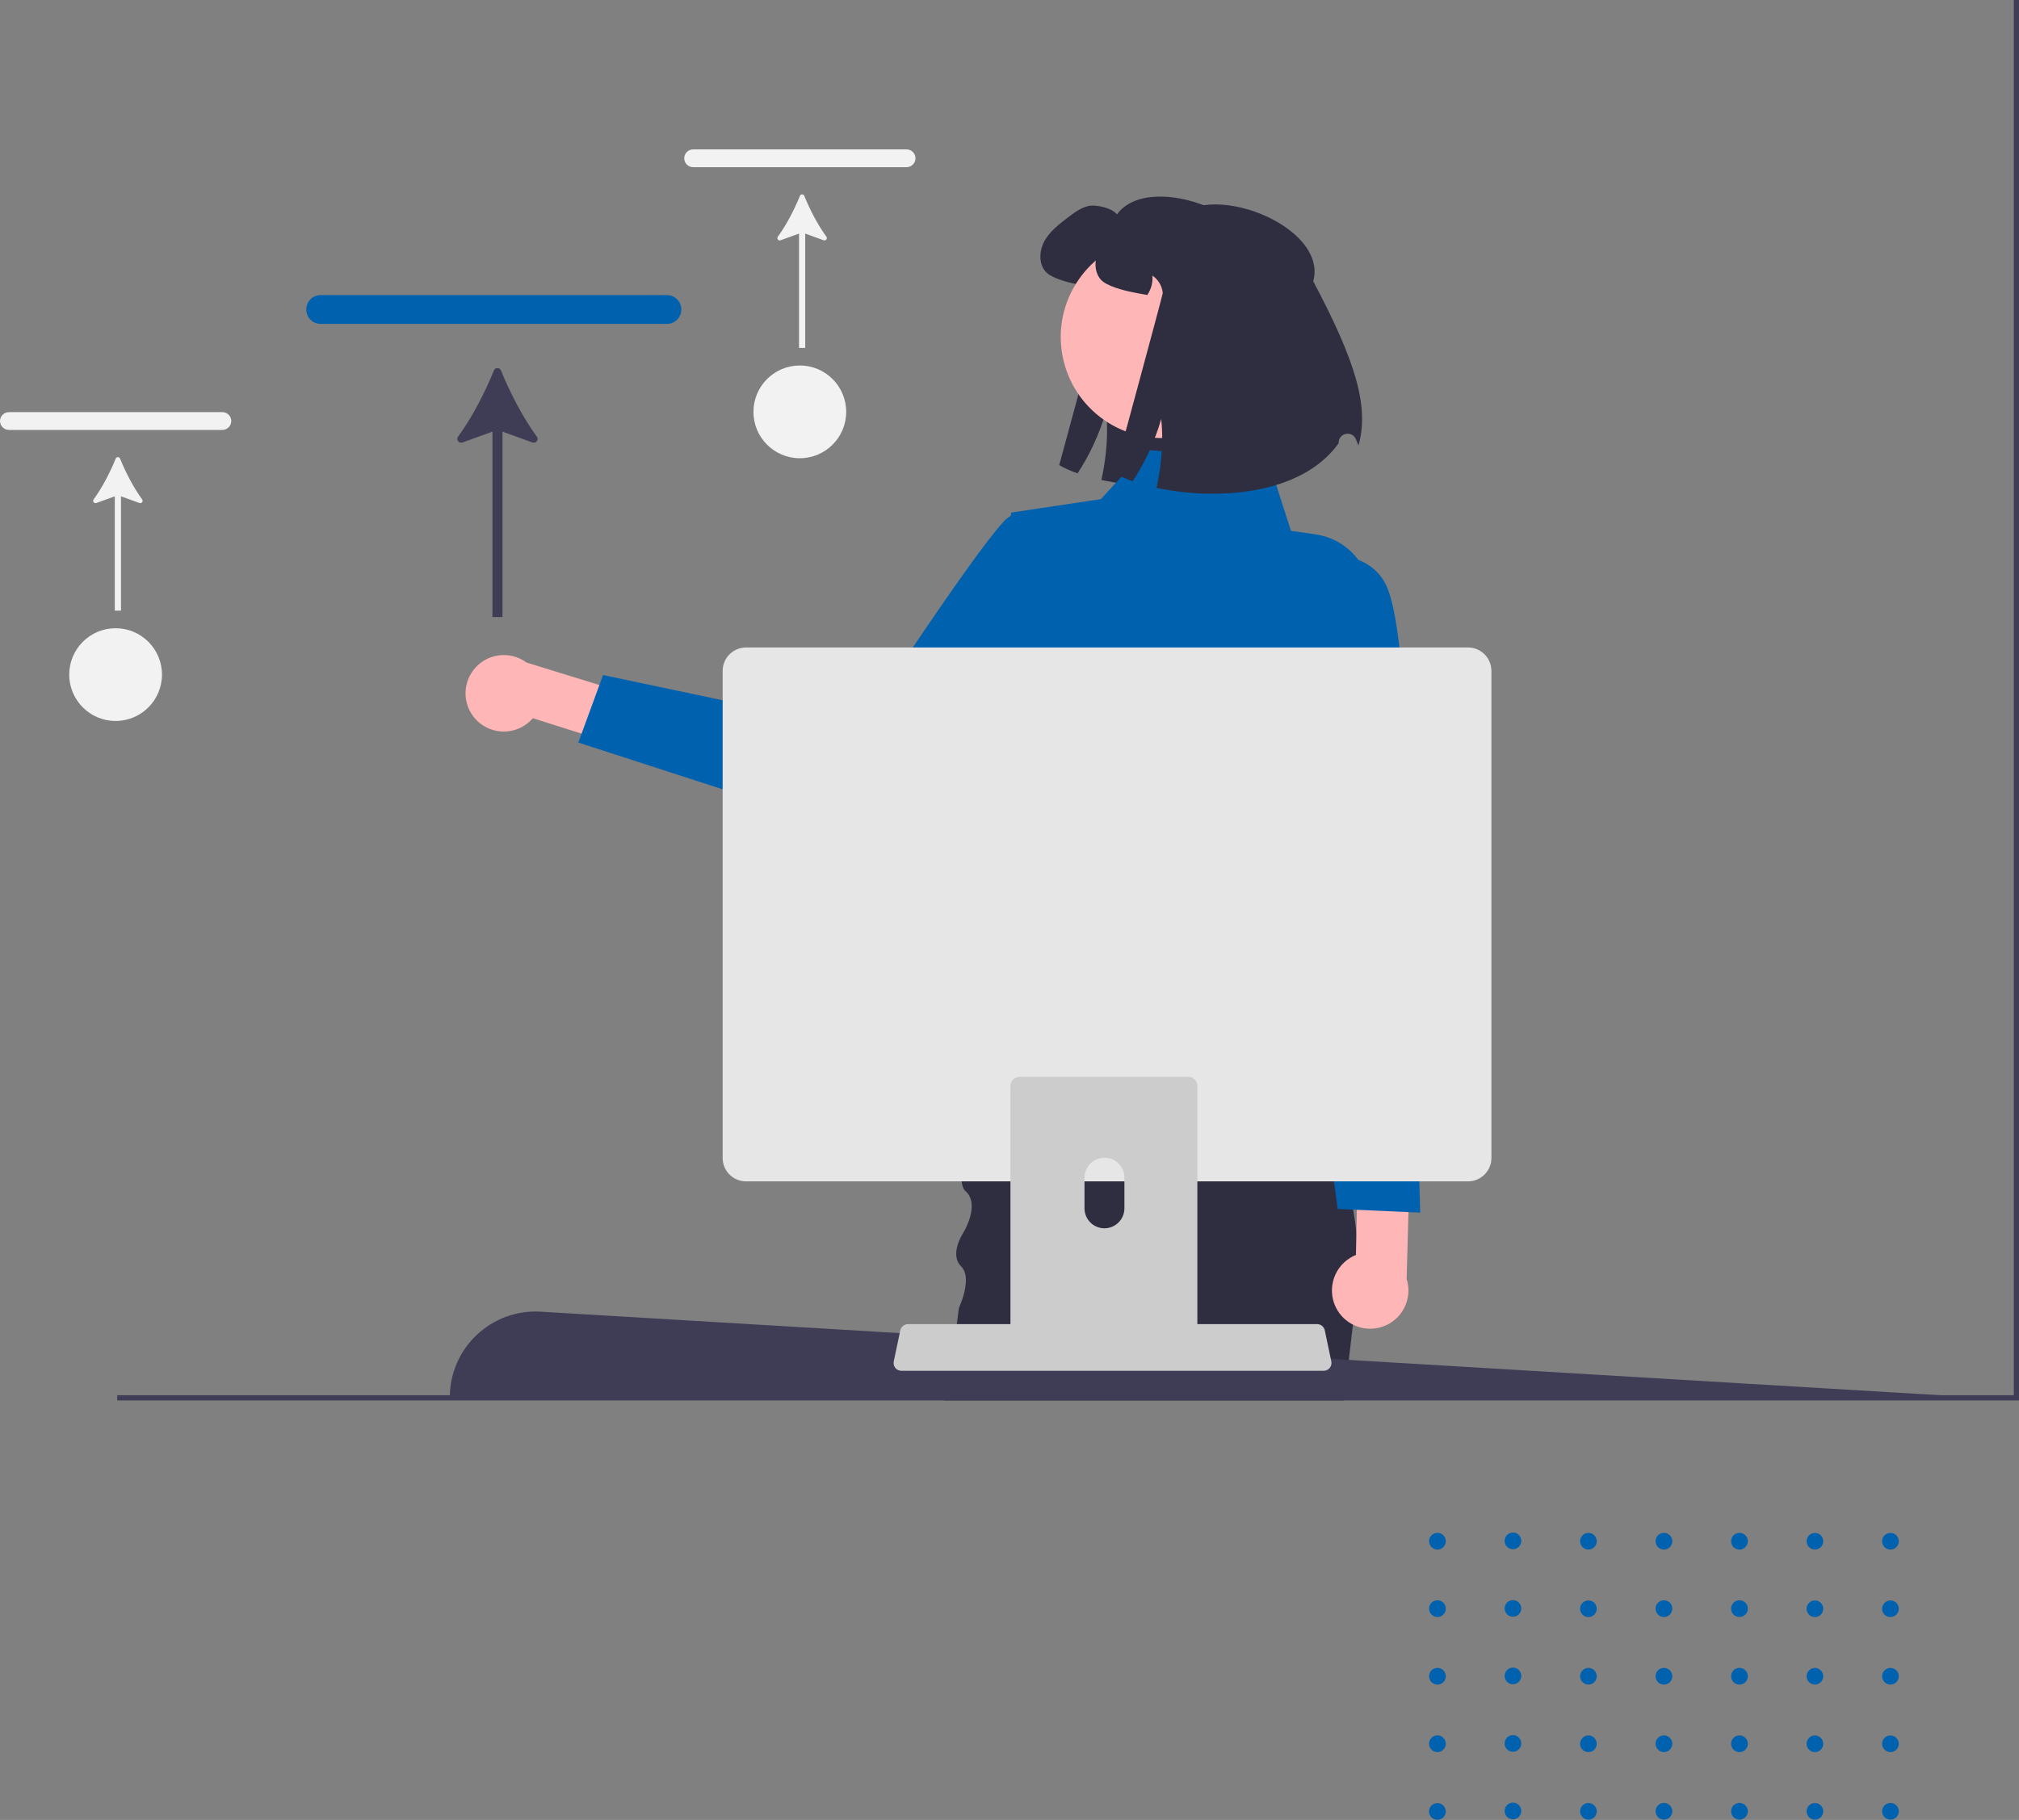 <svg width="640" height="577" viewBox="0 0 640 577" fill="none" xmlns="http://www.w3.org/2000/svg">
<rect x="0" y="0" width="640" height="577" fill="#808080" stroke="none"/>
<g clip-path="url(#clip0_8057_1640)">
<path d="M599.25 576.91C600.708 576.91 601.89 575.728 601.89 574.27C601.89 572.812 600.708 571.63 599.25 571.63C597.792 571.63 596.61 572.812 596.61 574.27C596.61 575.728 597.792 576.91 599.25 576.91Z" fill="#0061AE"/>
<path d="M575.31 576.91C576.768 576.91 577.95 575.728 577.95 574.27C577.95 572.812 576.768 571.63 575.31 571.63C573.852 571.63 572.67 572.812 572.67 574.27C572.67 575.728 573.852 576.91 575.31 576.91Z" fill="#0061AE"/>
<path d="M551.38 576.91C551.904 576.912 552.418 576.759 552.855 576.469C553.292 576.179 553.633 575.765 553.835 575.281C554.037 574.797 554.091 574.264 553.99 573.75C553.889 573.235 553.637 572.762 553.267 572.39C552.897 572.018 552.425 571.765 551.911 571.662C551.396 571.559 550.863 571.611 550.378 571.811C549.893 572.011 549.479 572.351 549.187 572.787C548.896 573.223 548.74 573.736 548.74 574.26C548.74 574.961 549.018 575.634 549.512 576.131C550.007 576.627 550.679 576.908 551.38 576.91V576.91Z" fill="#0061AE"/>
<path d="M527.45 576.91C527.974 576.91 528.486 576.755 528.922 576.464C529.358 576.173 529.697 575.759 529.898 575.274C530.099 574.79 530.151 574.257 530.049 573.743C529.947 573.229 529.694 572.757 529.324 572.387C528.953 572.016 528.481 571.764 527.967 571.661C527.453 571.559 526.92 571.612 526.436 571.812C525.951 572.013 525.538 572.352 525.246 572.788C524.955 573.224 524.8 573.736 524.8 574.26C524.8 574.608 524.868 574.953 525.001 575.274C525.135 575.596 525.33 575.888 525.576 576.134C525.822 576.38 526.114 576.576 526.436 576.709C526.757 576.842 527.102 576.91 527.45 576.91V576.91Z" fill="#0061AE"/>
<path d="M503.51 576.91C504.968 576.91 506.15 575.728 506.15 574.27C506.15 572.812 504.968 571.63 503.51 571.63C502.052 571.63 500.87 572.812 500.87 574.27C500.87 575.728 502.052 576.91 503.51 576.91Z" fill="#0061AE"/>
<path d="M480.59 576.595C481.939 576.041 482.582 574.498 482.028 573.15C481.473 571.801 479.931 571.157 478.582 571.712C477.234 572.266 476.59 573.809 477.145 575.157C477.699 576.506 479.242 577.15 480.59 576.595Z" fill="#0061AE"/>
<path d="M455.65 571.66C455.125 571.658 454.612 571.812 454.174 572.103C453.737 572.393 453.396 572.807 453.194 573.291C452.992 573.776 452.939 574.31 453.041 574.825C453.143 575.34 453.395 575.813 453.766 576.184C454.138 576.555 454.611 576.808 455.126 576.91C455.641 577.012 456.174 576.958 456.659 576.756C457.144 576.555 457.557 576.214 457.848 575.776C458.138 575.339 458.292 574.825 458.29 574.3C458.288 573.601 458.009 572.931 457.514 572.436C457.02 571.942 456.35 571.663 455.65 571.66V571.66Z" fill="#0061AE"/>
<path d="M599.25 555.5C600.708 555.5 601.89 554.318 601.89 552.86C601.89 551.402 600.708 550.22 599.25 550.22C597.792 550.22 596.61 551.402 596.61 552.86C596.61 554.318 597.792 555.5 599.25 555.5Z" fill="#0061AE"/>
<path d="M575.31 555.5C576.768 555.5 577.95 554.318 577.95 552.86C577.95 551.402 576.768 550.22 575.31 550.22C573.852 550.22 572.67 551.402 572.67 552.86C572.67 554.318 573.852 555.5 575.31 555.5Z" fill="#0061AE"/>
<path d="M551.38 555.5C551.905 555.502 552.419 555.348 552.856 555.058C553.293 554.767 553.634 554.354 553.836 553.869C554.038 553.384 554.091 552.851 553.989 552.336C553.887 551.821 553.635 551.348 553.264 550.976C552.892 550.605 552.419 550.353 551.904 550.251C551.389 550.149 550.856 550.202 550.371 550.404C549.886 550.606 549.473 550.947 549.182 551.384C548.892 551.821 548.738 552.335 548.74 552.86C548.742 553.56 549.021 554.229 549.516 554.724C550.011 555.219 550.68 555.498 551.38 555.5V555.5Z" fill="#0061AE"/>
<path d="M527.45 555.5C527.974 555.5 528.487 555.345 528.923 555.053C529.359 554.761 529.699 554.347 529.899 553.862C530.099 553.377 530.151 552.844 530.048 552.329C529.945 551.815 529.692 551.343 529.32 550.973C528.948 550.603 528.475 550.351 527.961 550.25C527.446 550.149 526.913 550.203 526.429 550.405C525.945 550.607 525.532 550.948 525.242 551.385C524.952 551.822 524.798 552.336 524.8 552.86C524.8 553.208 524.868 553.552 525.002 553.873C525.135 554.194 525.33 554.485 525.577 554.73C525.823 554.976 526.115 555.17 526.436 555.302C526.758 555.434 527.102 555.502 527.45 555.5V555.5Z" fill="#0061AE"/>
<path d="M503.51 555.5C504.968 555.5 506.15 554.318 506.15 552.86C506.15 551.402 504.968 550.22 503.51 550.22C502.052 550.22 500.87 551.402 500.87 552.86C500.87 554.318 502.052 555.5 503.51 555.5Z" fill="#0061AE"/>
<path d="M480.593 555.193C481.941 554.639 482.585 553.096 482.03 551.747C481.476 550.399 479.933 549.755 478.585 550.31C477.236 550.864 476.593 552.407 477.147 553.755C477.701 555.104 479.244 555.747 480.593 555.193Z" fill="#0061AE"/>
<path d="M455.65 555.5C456.175 555.5 456.687 555.345 457.123 555.053C457.559 554.761 457.899 554.347 458.099 553.862C458.3 553.377 458.351 552.844 458.248 552.329C458.145 551.815 457.892 551.343 457.52 550.973C457.149 550.603 456.676 550.351 456.161 550.25C455.646 550.149 455.113 550.203 454.629 550.405C454.145 550.607 453.732 550.948 453.442 551.385C453.152 551.822 452.998 552.336 453 552.86C453 553.208 453.069 553.552 453.202 553.873C453.335 554.194 453.531 554.485 453.777 554.73C454.023 554.976 454.315 555.17 454.637 555.302C454.958 555.434 455.303 555.502 455.65 555.5Z" fill="#0061AE"/>
<path d="M599.25 534.09C600.708 534.09 601.89 532.908 601.89 531.45C601.89 529.992 600.708 528.81 599.25 528.81C597.792 528.81 596.61 529.992 596.61 531.45C596.61 532.908 597.792 534.09 599.25 534.09Z" fill="#0061AE"/>
<path d="M575.31 534.09C576.768 534.09 577.95 532.908 577.95 531.45C577.95 529.992 576.768 528.81 575.31 528.81C573.852 528.81 572.67 529.992 572.67 531.45C572.67 532.908 573.852 534.09 575.31 534.09Z" fill="#0061AE"/>
<path d="M551.38 534.1C551.904 534.102 552.418 533.948 552.855 533.658C553.292 533.368 553.633 532.955 553.835 532.471C554.037 531.987 554.091 531.454 553.99 530.939C553.889 530.424 553.637 529.951 553.267 529.58C552.897 529.208 552.425 528.955 551.911 528.851C551.396 528.748 550.863 528.8 550.378 529.001C549.893 529.201 549.479 529.541 549.187 529.977C548.896 530.413 548.74 530.925 548.74 531.45C548.74 532.151 549.018 532.823 549.512 533.32C550.007 533.817 550.679 534.097 551.38 534.1V534.1Z" fill="#0061AE"/>
<path d="M527.45 534.1C527.974 534.1 528.486 533.944 528.922 533.653C529.358 533.362 529.697 532.948 529.898 532.464C530.099 531.98 530.151 531.447 530.049 530.933C529.947 530.419 529.694 529.947 529.324 529.576C528.953 529.205 528.481 528.953 527.967 528.851C527.453 528.748 526.92 528.801 526.436 529.002C525.951 529.202 525.538 529.542 525.246 529.978C524.955 530.413 524.8 530.926 524.8 531.45C524.8 531.798 524.868 532.142 525.001 532.464C525.135 532.785 525.33 533.078 525.576 533.324C525.822 533.57 526.114 533.765 526.436 533.898C526.757 534.031 527.102 534.1 527.45 534.1V534.1Z" fill="#0061AE"/>
<path d="M503.51 534.09C504.968 534.09 506.15 532.908 506.15 531.45C506.15 529.992 504.968 528.81 503.51 528.81C502.052 528.81 500.87 529.992 500.87 531.45C500.87 532.908 502.052 534.09 503.51 534.09Z" fill="#0061AE"/>
<path d="M480.591 533.792C481.94 533.237 482.583 531.694 482.029 530.346C481.474 528.997 479.932 528.354 478.583 528.908C477.235 529.463 476.591 531.005 477.145 532.354C477.7 533.702 479.243 534.346 480.591 533.792Z" fill="#0061AE"/>
<path d="M455.65 534.1C456.174 534.1 456.687 533.944 457.122 533.653C457.558 533.362 457.898 532.948 458.098 532.464C458.299 531.98 458.351 531.447 458.249 530.933C458.147 530.419 457.895 529.947 457.524 529.576C457.153 529.205 456.681 528.953 456.167 528.851C455.653 528.748 455.12 528.801 454.636 529.002C454.152 529.202 453.738 529.542 453.447 529.978C453.155 530.413 453 530.926 453 531.45C453 532.153 453.279 532.827 453.776 533.324C454.273 533.821 454.947 534.1 455.65 534.1V534.1Z" fill="#0061AE"/>
<path d="M599.25 512.69C600.708 512.69 601.89 511.508 601.89 510.05C601.89 508.592 600.708 507.41 599.25 507.41C597.792 507.41 596.61 508.592 596.61 510.05C596.61 511.508 597.792 512.69 599.25 512.69Z" fill="#0061AE"/>
<path d="M575.31 512.69C576.768 512.69 577.95 511.508 577.95 510.05C577.95 508.592 576.768 507.41 575.31 507.41C573.852 507.41 572.67 508.592 572.67 510.05C572.67 511.508 573.852 512.69 575.31 512.69Z" fill="#0061AE"/>
<path d="M551.38 512.66C551.905 512.662 552.419 512.508 552.856 512.218C553.293 511.927 553.634 511.514 553.836 511.029C554.038 510.544 554.091 510.011 553.989 509.496C553.887 508.981 553.635 508.508 553.264 508.137C552.892 507.765 552.419 507.513 551.904 507.411C551.389 507.309 550.856 507.362 550.371 507.564C549.886 507.766 549.473 508.107 549.182 508.544C548.892 508.982 548.738 509.495 548.74 510.02C548.742 510.72 549.021 511.39 549.516 511.884C550.011 512.379 550.68 512.658 551.38 512.66V512.66Z" fill="#0061AE"/>
<path d="M527.45 512.66C527.974 512.66 528.487 512.505 528.923 512.213C529.359 511.921 529.699 511.507 529.899 511.022C530.099 510.537 530.151 510.004 530.048 509.49C529.945 508.975 529.692 508.503 529.32 508.133C528.948 507.763 528.475 507.511 527.961 507.41C527.446 507.309 526.913 507.363 526.429 507.565C525.945 507.767 525.532 508.108 525.242 508.545C524.952 508.982 524.798 509.496 524.8 510.02C524.8 510.368 524.868 510.712 525.002 511.033C525.135 511.354 525.33 511.645 525.577 511.891C525.823 512.136 526.115 512.33 526.436 512.462C526.758 512.594 527.102 512.662 527.45 512.66V512.66Z" fill="#0061AE"/>
<path d="M503.51 512.69C504.968 512.69 506.15 511.508 506.15 510.05C506.15 508.592 504.968 507.41 503.51 507.41C502.052 507.41 500.87 508.592 500.87 510.05C500.87 511.508 502.052 512.69 503.51 512.69Z" fill="#0061AE"/>
<path d="M480.594 512.389C481.942 511.835 482.586 510.292 482.031 508.944C481.477 507.595 479.934 506.951 478.586 507.506C477.237 508.06 476.594 509.603 477.148 510.951C477.702 512.3 479.245 512.944 480.594 512.389Z" fill="#0061AE"/>
<path d="M455.65 512.66C456.175 512.66 456.687 512.505 457.123 512.213C457.559 511.921 457.899 511.507 458.099 511.022C458.3 510.537 458.351 510.004 458.248 509.49C458.145 508.975 457.892 508.503 457.52 508.133C457.149 507.763 456.676 507.511 456.161 507.41C455.646 507.309 455.113 507.363 454.629 507.565C454.145 507.767 453.732 508.108 453.442 508.545C453.152 508.982 452.998 509.496 453 510.02C453 510.368 453.069 510.712 453.202 511.033C453.335 511.354 453.531 511.645 453.777 511.891C454.023 512.136 454.315 512.33 454.637 512.462C454.958 512.594 455.303 512.662 455.65 512.66V512.66Z" fill="#0061AE"/>
<path d="M599.25 491.28C600.708 491.28 601.89 490.098 601.89 488.64C601.89 487.182 600.708 486 599.25 486C597.792 486 596.61 487.182 596.61 488.64C596.61 490.098 597.792 491.28 599.25 491.28Z" fill="#0061AE"/>
<path d="M575.31 491.28C576.768 491.28 577.95 490.098 577.95 488.64C577.95 487.182 576.768 486 575.31 486C573.852 486 572.67 487.182 572.67 488.64C572.67 490.098 573.852 491.28 575.31 491.28Z" fill="#0061AE"/>
<path d="M551.38 491.29C551.904 491.292 552.418 491.139 552.855 490.849C553.292 490.559 553.633 490.145 553.835 489.661C554.037 489.177 554.091 488.644 553.99 488.129C553.889 487.615 553.637 487.142 553.267 486.77C552.897 486.398 552.425 486.145 551.911 486.042C551.396 485.939 550.863 485.991 550.378 486.191C549.893 486.391 549.479 486.731 549.187 487.167C548.896 487.603 548.74 488.116 548.74 488.64C548.74 489.341 549.018 490.014 549.512 490.511C550.007 491.007 550.679 491.288 551.38 491.29V491.29Z" fill="#0061AE"/>
<path d="M527.45 491.29C527.974 491.29 528.486 491.135 528.922 490.844C529.358 490.552 529.697 490.139 529.898 489.654C530.099 489.17 530.151 488.637 530.049 488.123C529.947 487.609 529.694 487.137 529.324 486.766C528.953 486.396 528.481 486.143 527.967 486.041C527.453 485.939 526.92 485.991 526.436 486.192C525.951 486.393 525.538 486.732 525.246 487.168C524.955 487.604 524.8 488.116 524.8 488.64C524.8 488.988 524.868 489.333 525.001 489.654C525.135 489.976 525.33 490.268 525.576 490.514C525.822 490.76 526.114 490.955 526.436 491.089C526.757 491.222 527.102 491.29 527.45 491.29V491.29Z" fill="#0061AE"/>
<path d="M503.51 491.28C504.968 491.28 506.15 490.098 506.15 488.64C506.15 487.182 504.968 486 503.51 486C502.052 486 500.87 487.182 500.87 488.64C500.87 490.098 502.052 491.28 503.51 491.28Z" fill="#0061AE"/>
<path d="M480.592 490.977C481.941 490.423 482.584 488.88 482.03 487.531C481.475 486.183 479.933 485.539 478.584 486.094C477.236 486.648 476.592 488.191 477.146 489.539C477.701 490.888 479.244 491.532 480.592 490.977Z" fill="#0061AE"/>
<path d="M455.65 491.29C456.174 491.29 456.687 491.135 457.122 490.844C457.558 490.552 457.898 490.139 458.098 489.654C458.299 489.17 458.351 488.637 458.249 488.123C458.147 487.609 457.895 487.137 457.524 486.766C457.153 486.396 456.681 486.143 456.167 486.041C455.653 485.939 455.12 485.991 454.636 486.192C454.152 486.393 453.738 486.732 453.447 487.168C453.155 487.604 453 488.116 453 488.64C453 489.343 453.279 490.017 453.776 490.514C454.273 491.011 454.947 491.29 455.65 491.29V491.29Z" fill="#0061AE"/>
</g>
<g clip-path="url(#clip1_8057_1640)">
<path d="M398.814 86.686C403.689 68.913 364.375 53.673 354.052 67.985C352.616 65.951 347.311 64.715 344.877 65.339C342.443 65.963 340.396 67.523 338.399 69.034C335.653 71.144 332.807 73.328 331.121 76.362C329.424 79.383 329.162 83.502 331.446 86.124C333.256 88.209 338.598 89.557 341.32 90.106C343.217 90.493 344.815 90.805 346.188 91.03C347.411 89.245 348.035 87.035 347.811 84.876C349.658 86.099 350.906 88.196 351.106 90.418C351.143 90.88 335.765 147.468 335.765 147.468C337.35 148.404 339.31 149.278 341.569 150.077C345.401 144.297 348.547 137.481 350.619 130.353C351.094 134.76 351.019 139.541 350.444 144.397C350.145 146.981 349.695 149.578 349.121 152.174C367.396 156.119 394.882 154.821 406.841 138.043C406.843 137.973 406.845 137.904 406.847 137.834C406.932 134.695 411.215 133.915 412.361 136.839C412.652 137.579 412.919 138.22 413.157 138.729C416.639 126.271 412.133 111.852 398.814 86.686V86.686Z" fill="#2F2E41"/>
<path d="M150.412 227.619C154.736 232.748 162.399 233.4 167.527 229.076C168.024 228.657 168.486 228.199 168.91 227.706L226.621 245.986L235.602 231.265L166.898 210.055C161.508 206.078 153.915 207.224 149.938 212.614C146.61 217.125 146.806 223.328 150.412 227.619H150.412Z" fill="#FFB6B6"/>
<path d="M354.794 181.939C354.794 181.939 329.237 153.191 318.104 165.402C306.971 177.614 272.239 231.128 272.239 231.128L191.161 214.021L183.321 235.419L275.38 265.254C282.301 267.497 289.886 265.171 294.36 259.434L354.794 181.939V181.939Z" fill="#0061AE"/>
<path d="M299.285 444H426.047L426.162 443.01L426.237 442.351L427.325 433.114L428.867 419.959L429.461 414.903C429.502 414.648 429.544 414.4 429.576 414.144C430.096 410.854 430.393 407.547 430.5 404.248C430.657 399.712 430.451 395.184 429.964 390.714V390.689C429.7 388.272 429.362 385.881 428.941 383.514C428.414 380.47 427.779 377.476 427.045 374.549C426.204 371.151 425.247 367.843 424.2 364.652C422.996 360.916 421.676 357.336 420.315 353.955C420.167 353.592 420.018 353.229 419.878 352.874L419.87 352.866C412.695 335.373 404.547 323.423 404.547 323.423H312.199C312.199 323.423 307.928 342.169 305.808 357.65C305.47 360.099 305.19 362.458 304.984 364.652C304.612 368.701 304.505 372.182 304.827 374.549C305.025 376.017 305.388 377.056 305.948 377.534C311.028 381.872 305.214 391.076 305.214 391.076C305.214 391.076 300.86 397.732 304.654 401.476C305.404 402.219 305.833 403.175 306.039 404.248C306.369 406.021 306.08 408.083 305.627 409.905C305.173 411.736 304.546 413.328 304.2 414.144C304.043 414.507 303.944 414.714 303.944 414.714L303.301 419.802L302.674 424.701L301.611 433.114L301.289 434.598L299.631 442.351L299.491 443.01L299.285 444H299.285Z" fill="#2F2E41"/>
<path d="M363.315 142.608L402.073 146.06L409.217 168.292L417.002 169.419C430.305 171.345 438.222 185.298 433.053 197.707L426.203 214.152C426.203 214.152 436.265 245.21 423.908 258.26L418.649 315.735L430.511 353.624L291.855 358.1L315.473 310.574L316.173 281.065C316.173 281.065 301.081 227.727 315.073 210.762L320.533 162.507L348.976 158.24L363.315 142.608H363.315Z" fill="#0061AE"/>
<path d="M337.074 114.086C333.08 96.858 343.807 79.655 361.033 75.66C378.26 71.666 395.462 82.394 399.456 99.622C403.45 116.849 392.723 134.053 375.496 138.047C358.27 142.041 341.068 131.313 337.074 114.086Z" fill="#FFB6B6"/>
<path d="M416.29 89.183C421.165 71.41 381.852 56.17 371.528 70.483C370.092 68.448 364.787 67.212 362.353 67.836C359.919 68.46 357.872 70.021 355.875 71.531C353.129 73.641 350.283 75.825 348.598 78.859C346.9 81.88 346.638 85.999 348.922 88.621C350.732 90.706 356.075 92.054 358.796 92.603C360.693 92.99 362.291 93.302 363.664 93.527C364.887 91.742 365.511 89.532 365.287 87.373C367.134 88.596 368.382 90.693 368.582 92.915C368.62 93.377 353.241 149.965 353.241 149.965C354.826 150.901 356.786 151.775 359.045 152.574C362.877 146.794 366.023 139.978 368.095 132.85C368.57 137.257 368.495 142.038 367.92 146.894C367.621 149.478 367.171 152.075 366.597 154.671C384.872 158.616 412.358 157.318 424.317 140.54C424.319 140.47 424.321 140.401 424.323 140.331C424.408 137.192 428.691 136.412 429.838 139.336C430.128 140.076 430.395 140.717 430.633 141.226C434.116 128.768 429.609 114.349 416.29 89.183L416.29 89.183Z" fill="#2F2E41"/>
<path d="M142.586 443.01H573.07L639.87 443.835L171.399 415.864C155.772 414.931 142.586 427.354 142.586 443.01V443.01V443.01Z" fill="#3F3D56"/>
<path d="M37.159 442.351V444H640.002V0H638.353V442.351H37.159Z" fill="#3F3D56"/>
<path d="M101.665 102.696H211.391C213.921 102.696 215.98 100.645 215.98 98.124C215.98 95.602 213.921 93.552 211.391 93.552H101.665C99.135 93.552 97.077 95.602 97.077 98.124C97.077 100.645 99.135 102.696 101.665 102.696Z" fill="#0061AE"/>
<path d="M156.569 117.443C156.979 116.432 158.395 116.432 158.805 117.443C161.666 124.497 165.739 132.395 170.169 138.432C170.878 139.398 169.901 140.689 168.773 140.282L159.277 136.846V195.637H156.098V136.846L146.598 140.282C145.471 140.69 144.493 139.398 145.202 138.432C149.633 132.395 153.706 124.497 156.569 117.443V117.443Z" fill="#3F3D56"/>
<path d="M2.832 136.303H70.481C72.04 136.303 73.31 135.038 73.31 133.484C73.31 131.929 72.04 130.665 70.481 130.665H2.832C1.272 130.665 0.003 131.929 0.003 133.484C0.003 135.038 1.272 136.303 2.832 136.303Z" fill="#F2F2F2"/>
<path d="M36.679 145.395C36.932 144.772 37.805 144.772 38.058 145.395C39.822 149.744 42.333 154.613 45.064 158.335C45.502 158.931 44.899 159.727 44.204 159.476L38.349 157.357V193.604H36.389V157.357L30.532 159.476C29.837 159.727 29.234 158.931 29.672 158.335C32.403 154.614 34.914 149.744 36.679 145.395V145.395Z" fill="#F2F2F2"/>
<path d="M36.643 228.578C28.525 228.578 21.944 221.996 21.944 213.877C21.944 205.758 28.525 199.176 36.643 199.176C44.762 199.176 51.343 205.758 51.343 213.877C51.343 221.996 44.762 228.578 36.643 228.578Z" fill="#F2F2F2"/>
<path d="M219.723 53.004H287.372C288.932 53.004 290.201 51.739 290.201 50.185C290.201 48.63 288.932 47.366 287.372 47.366H219.723C218.163 47.366 216.894 48.63 216.894 50.185C216.894 51.739 218.163 53.004 219.723 53.004V53.004Z" fill="#F2F2F2"/>
<path d="M253.571 62.096C253.824 61.473 254.697 61.473 254.95 62.096C256.713 66.444 259.224 71.314 261.956 75.036C262.393 75.632 261.79 76.428 261.095 76.176L255.24 74.058V110.304H253.28V74.058L247.423 76.177C246.728 76.428 246.126 75.632 246.563 75.036C249.294 71.314 251.806 66.444 253.571 62.096H253.571Z" fill="#F2F2F2"/>
<path d="M253.535 145.279C245.416 145.279 238.835 138.697 238.835 130.578C238.835 122.459 245.416 115.877 253.535 115.877C261.653 115.877 268.234 122.459 268.234 130.578C268.234 138.697 261.653 145.279 253.535 145.279Z" fill="#F2F2F2"/>
<path d="M423.96 415.43C420.491 409.688 422.334 402.221 428.075 398.752C428.631 398.416 429.213 398.125 429.816 397.882L431.034 337.353L447.857 333.574L445.886 405.454C447.922 411.836 444.399 418.661 438.017 420.697C432.677 422.4 426.866 420.223 423.96 415.43V415.43Z" fill="#FFB6B6"/>
<path d="M412.257 176.619C412.257 176.619 432.875 171.67 439.472 185.691C446.069 199.712 446.631 260.723 446.631 260.723L450.193 384.454L424.041 383.301L403.186 231.052L412.257 176.619V176.619Z" fill="#0061AE"/>
<path d="M421.512 433.687C421.047 434.269 420.343 434.606 419.598 434.602H285.719C284.359 434.601 283.257 433.497 283.259 432.136C283.259 431.967 283.277 431.799 283.311 431.633L285.39 421.761C285.565 420.943 286.142 420.27 286.923 419.972C287.202 419.862 287.498 419.806 287.798 419.807H417.528C417.827 419.806 418.124 419.862 418.402 419.972C419.184 420.27 419.761 420.943 419.936 421.761L422.015 431.633C422.164 432.359 421.98 433.113 421.512 433.687V433.687Z" fill="#CCCCCC"/>
<path d="M472.764 212.689V367.13C472.761 371.228 469.44 374.549 465.342 374.553H236.493C232.395 374.55 229.074 371.228 229.071 367.13V212.689C229.08 208.595 232.399 205.28 236.493 205.274H465.342C469.436 205.28 472.754 208.595 472.764 212.689V212.689Z" fill="#E6E6E6"/>
<path d="M322.3 341.526C322.572 341.435 322.861 341.394 323.149 341.394H376.688C378.263 341.394 379.549 342.672 379.549 344.248V428.833H320.296V344.248C320.296 343.002 321.104 341.897 322.3 341.526V341.526ZM343.775 383.126C343.791 386.623 346.636 389.444 350.133 389.427C353.605 389.402 356.409 386.598 356.425 383.126V373.312C356.392 369.823 353.531 367.019 350.042 367.052C346.595 367.085 343.808 369.872 343.775 373.312V383.126V383.126Z" fill="#CCCCCC"/>
</g>
<defs>
<clipPath id="clip0_8057_1640">
<rect width="148.89" height="90.91" fill="white" transform="translate(453 486)"/>
</clipPath>
<clipPath id="clip1_8057_1640">
<rect width="640" height="444" fill="white" transform="matrix(-1 0 0 1 640 0)"/>
</clipPath>
</defs>
</svg>
